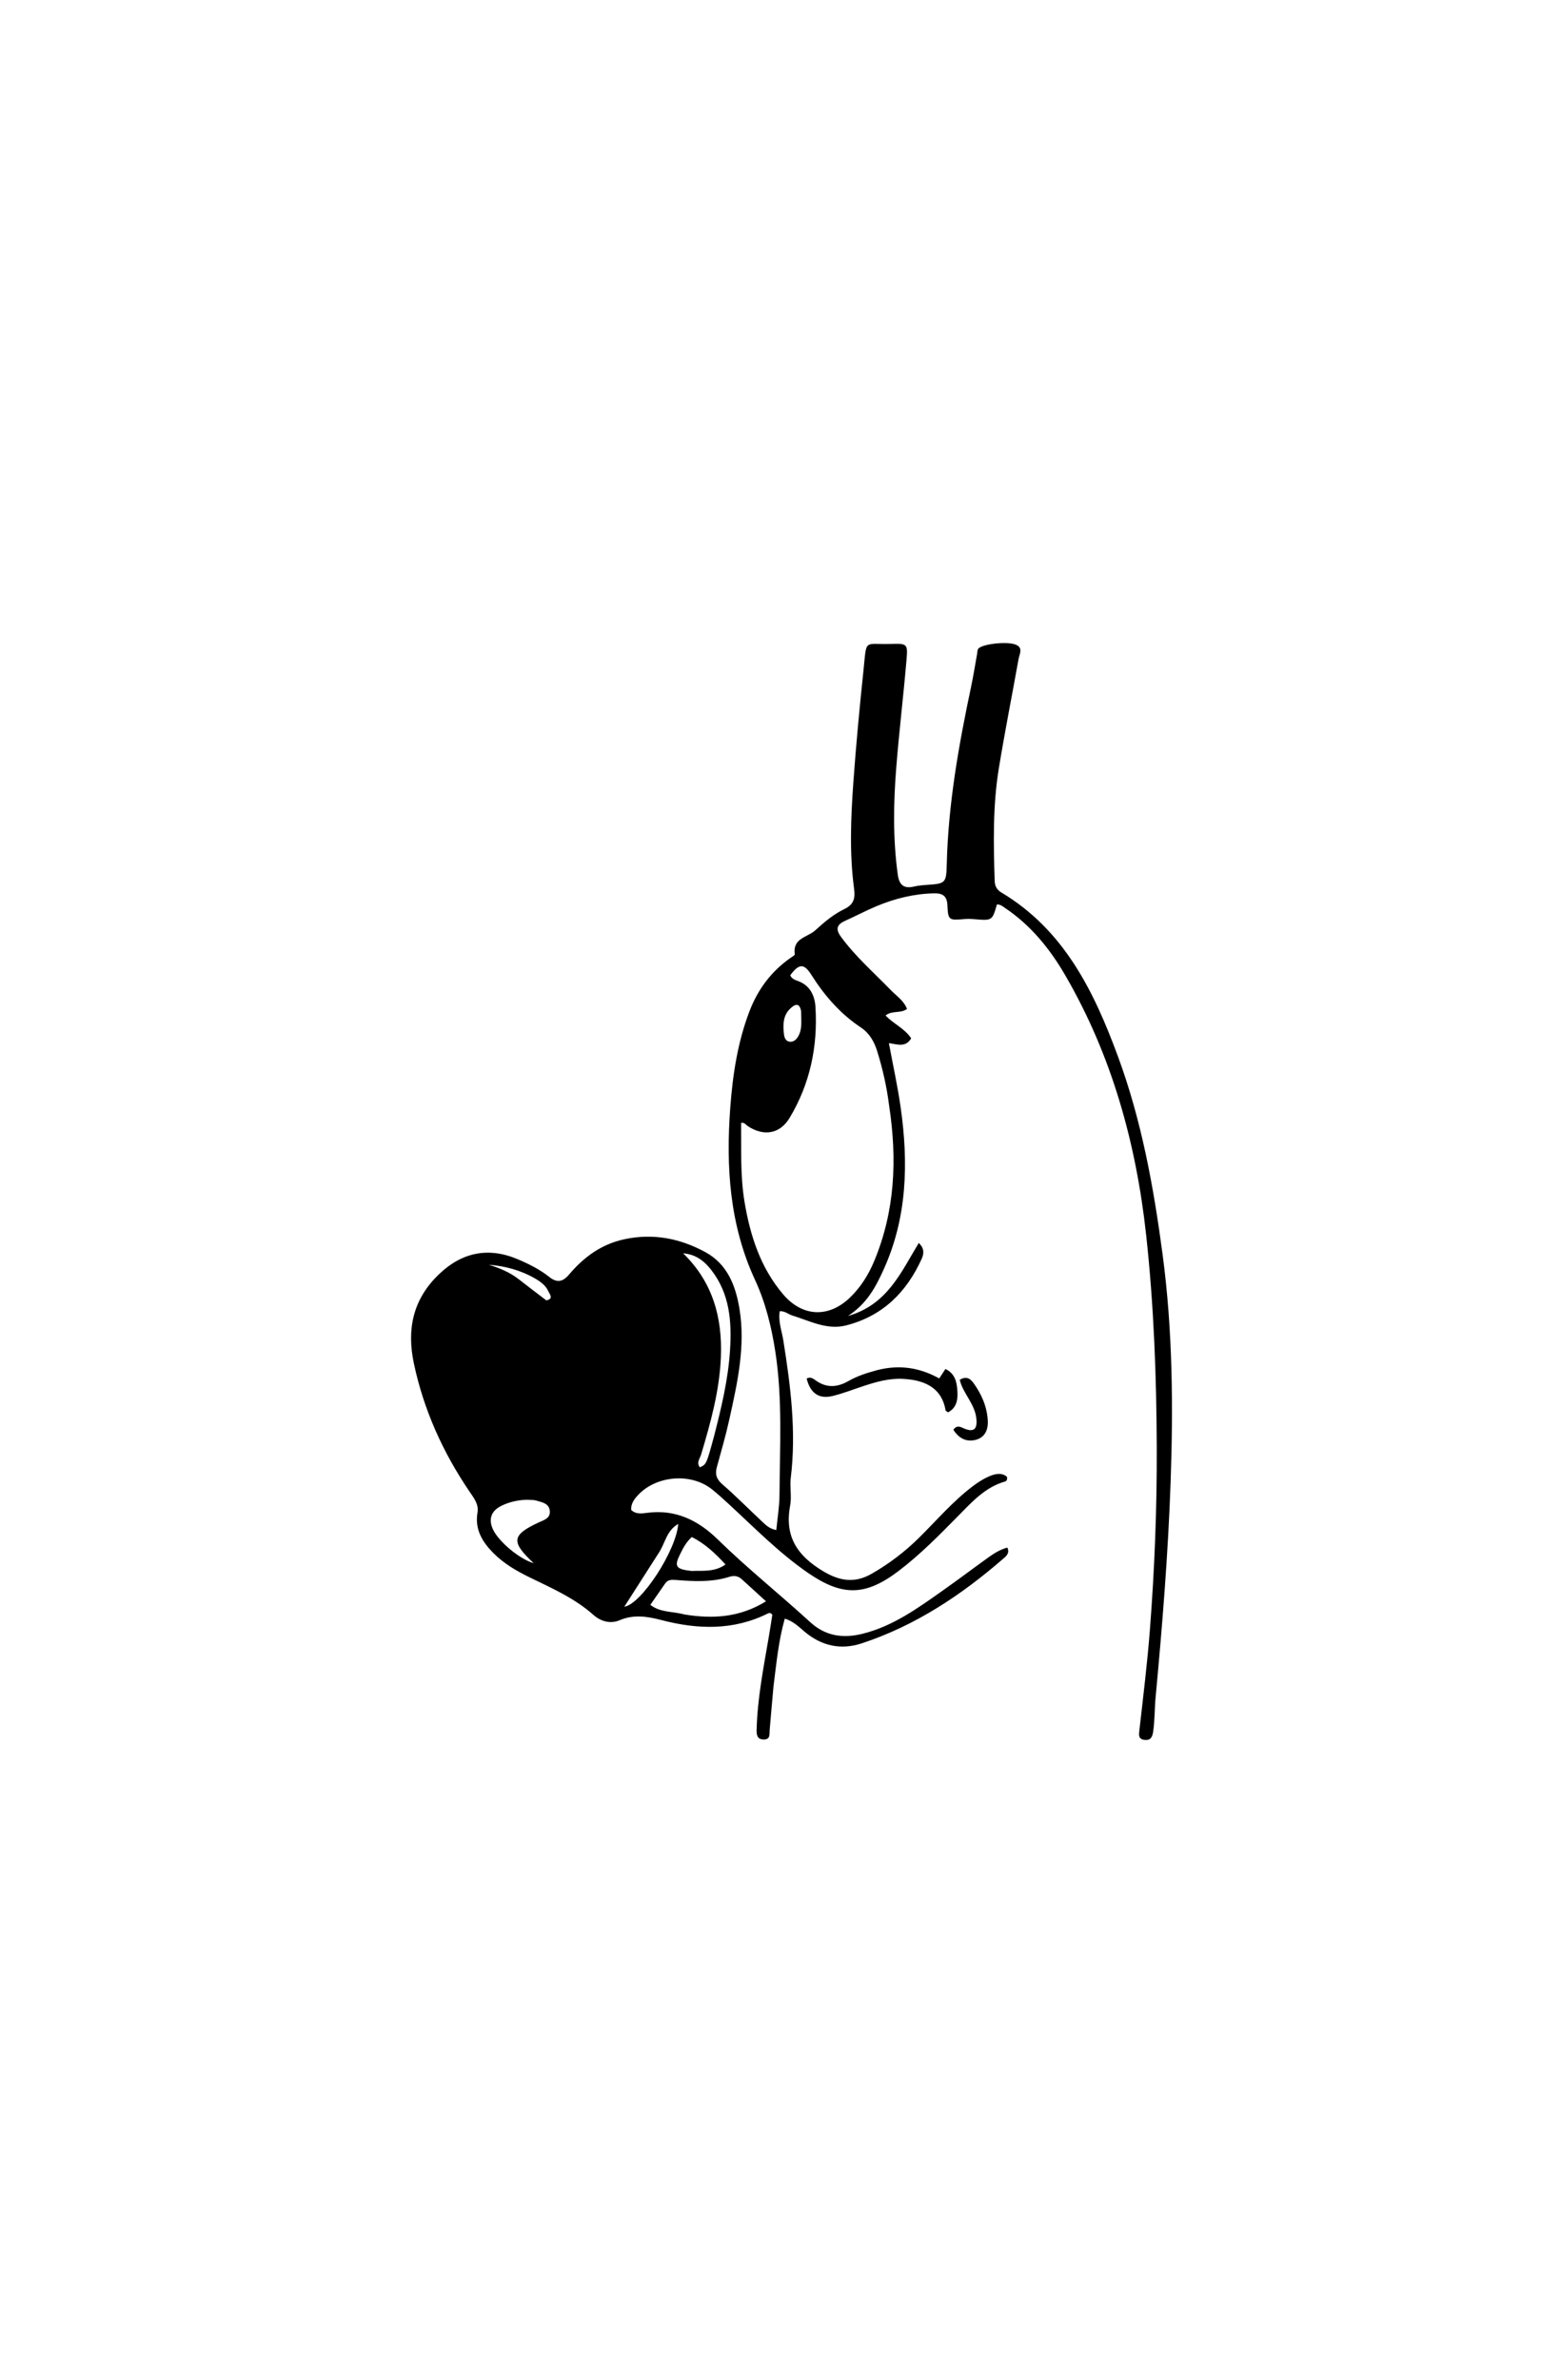 <svg version="1.1" id="Layer_1" xmlns="http://www.w3.org/2000/svg" xmlns:xlink="http://www.w3.org/1999/xlink" x="0px" y="0px"
	 width="100%" viewBox="0 0 672 1024" enable-background="new 0 0 672 1024" xml:space="preserve">
<path fill="#000000" opacity="1" stroke="none" 
	d="
M332.979,725.726 
	C332.372,732.299 331.849,738.427 331.33,744.556 
	C331.182,746.31 331.698,748.495 328.843,748.521 
	C326.051,748.548 325.665,746.673 325.718,744.47 
	C326.048,730.777 328.734,717.394 331.029,703.959 
	C331.558,700.865 332.02,697.76 332.475,694.894 
	C331.846,693.881 331.101,694.02 330.541,694.299 
	C315.677,701.682 300.327,701.188 284.768,697.134 
	C278.74,695.563 272.866,694.592 266.732,697.198 
	C262.799,698.87 258.64,697.727 255.502,694.934 
	C247.39,687.714 237.62,683.435 228.043,678.771 
	C222.324,675.986 216.838,672.791 212.337,668.237 
	C207.62,663.464 204.323,658.065 205.559,650.859 
	C206.178,647.249 203.964,644.553 202.085,641.784 
	C190.648,624.933 182.41,606.715 178.171,586.708 
	C175.039,571.926 177.775,559.036 188.99,548.306 
	C198.913,538.812 210.3,536.502 222.97,541.896 
	C227.731,543.923 232.389,546.25 236.443,549.472 
	C239.812,552.15 242.293,551.598 244.914,548.509 
	C251.308,540.975 258.838,535.375 268.855,533.238 
	C281.254,530.592 292.787,532.91 303.586,538.76 
	C313.002,543.861 316.649,553.003 318.319,563.076 
	C321.028,579.425 317.405,595.215 313.926,610.986 
	C312.422,617.804 310.455,624.523 308.609,631.263 
	C307.775,634.305 308.382,636.451 310.943,638.672 
	C316.852,643.796 322.348,649.394 328.073,654.732 
	C329.63,656.184 331.147,657.804 334.188,658.404 
	C334.677,653.313 335.536,648.323 335.569,643.328 
	C335.704,622.695 336.939,602.032 333.75,581.48 
	C332.106,570.888 329.566,560.548 325.069,550.842 
	C314.074,527.116 312.473,502.17 314.378,476.583 
	C315.434,462.393 317.538,448.514 322.638,435.168 
	C326.249,425.721 332.023,417.989 340.329,412.175 
	C341.002,411.703 342.206,411.045 342.147,410.613 
	C341.181,403.599 347.585,403.425 351.033,400.274 
	C354.9,396.739 358.807,393.448 363.438,391.207 
	C367.412,389.284 368.253,386.749 367.684,382.502 
	C365.639,367.252 366.274,351.911 367.364,336.632 
	C368.513,320.547 370.039,304.484 371.723,288.444 
	C373.178,274.589 371.651,277.438 383.578,277.086 
	C390.531,276.88 390.835,277.072 390.259,283.809 
	C388.942,299.215 387.093,314.578 385.854,329.989 
	C384.612,345.437 384.358,360.906 386.481,376.341 
	C387.081,380.702 388.993,382.528 393.42,381.498 
	C395.195,381.085 397.039,380.904 398.863,380.783 
	C406.921,380.246 407.378,380.106 407.569,372.056 
	C408.182,346.153 412.687,320.809 418.037,295.565 
	C419.036,290.854 419.781,286.089 420.639,281.349 
	C420.758,280.695 420.744,279.99 420.99,279.39 
	C421.849,277.294 432.855,275.844 436.998,277.302 
	C440.694,278.604 438.882,281.366 438.48,283.609 
	C435.665,299.317 432.548,314.975 429.975,330.723 
	C427.36,346.733 427.691,362.91 428.199,379.07 
	C428.27,381.31 429.172,382.904 431.018,384.006 
	C458.085,400.17 470.91,426.52 481.258,454.549 
	C491.453,482.163 496.649,510.903 500.514,539.996 
	C504.83,572.493 505.086,605.113 503.944,637.728 
	C502.861,668.653 500.367,699.522 497.482,730.345 
	C497.017,735.31 497.147,740.317 496.405,745.284 
	C496.037,747.745 495.098,749.019 492.592,748.676 
	C489.956,748.315 490.286,746.412 490.503,744.489 
	C492.129,730.118 493.904,715.776 495.019,701.337 
	C497.035,675.251 498.069,649.158 497.975,623.003 
	C497.865,592.343 496.729,561.676 493.39,531.248 
	C489.072,491.909 478.62,454.122 458.517,419.567 
	C451.927,408.24 443.757,398.177 432.732,390.753 
	C431.656,390.028 430.621,389.09 429.159,389.221 
	C427.146,396.203 427.147,396.189 419.303,395.518 
	C417.98,395.405 416.632,395.366 415.311,395.475 
	C408.427,396.048 408.157,396.081 407.848,389.444 
	C407.655,385.288 405.498,384.335 402.086,384.409 
	C393.485,384.596 385.266,386.629 377.375,389.918 
	C372.768,391.838 368.351,394.207 363.792,396.247 
	C360.149,397.877 359.65,399.868 362.074,403.171 
	C368.333,411.699 376.278,418.602 383.572,426.137 
	C385.945,428.588 389.02,430.487 390.472,434.142 
	C387.712,436.215 384.067,434.682 381.231,436.964 
	C384.54,440.557 389.44,442.49 392.259,446.806 
	C389.791,450.967 386.151,449.297 382.664,448.874 
	C384.417,458.325 386.425,467.376 387.727,476.528 
	C391.129,500.451 390.561,524.038 380.287,546.529 
	C376.954,553.826 373.265,560.92 365.042,566.283 
	C382.061,561.393 387.89,547.409 395.52,534.862 
	C398.148,537.315 397.664,539.722 396.771,541.696 
	C390.253,556.099 379.913,566.344 364.254,570.329 
	C355.972,572.437 348.631,568.386 341.068,566.065 
	C339.362,565.542 337.966,564.113 335.677,564.222 
	C334.938,568.591 336.559,572.662 337.221,576.815 
	C340.347,596.41 342.85,616.021 340.421,635.934 
	C339.939,639.879 340.874,644.035 340.147,647.904 
	C337.663,661.125 343.189,669.432 354.402,676.127 
	C361.805,680.548 368.185,681.261 375.34,677.148 
	C382.737,672.896 389.482,667.779 395.58,661.767 
	C403.285,654.17 410.318,645.856 419.038,639.333 
	C421.156,637.749 423.45,636.284 425.872,635.255 
	C428.416,634.173 431.223,633.559 433.448,635.438 
	C433.802,636.814 433.198,637.35 432.635,637.511 
	C424.204,639.926 418.579,646.135 412.73,652.071 
	C404.426,660.499 396.15,668.966 386.677,676.125 
	C372.546,686.804 362.589,686.955 347.92,676.872 
	C335.494,668.33 324.986,657.589 313.968,647.429 
	C311.52,645.172 309.061,642.911 306.457,640.839 
	C297.26,633.521 281.962,634.965 274.199,643.851 
	C272.776,645.48 271.577,647.287 271.716,649.714 
	C273.79,651.752 276.475,651.252 278.795,650.957 
	C290.95,649.413 300.652,654.278 308.98,662.422 
	C321.742,674.901 335.696,686.028 348.841,698.065 
	C355.407,704.078 362.984,705.068 371.202,703.05 
	C384.468,699.792 395.282,691.884 406.174,684.194 
	C412.707,679.581 419.091,674.758 425.589,670.096 
	C428.006,668.361 430.546,666.788 433.641,665.936 
	C434.804,668.367 433.103,669.664 431.901,670.707 
	C413.763,686.452 394,699.56 371,707.136 
	C361.929,710.123 353.608,708.267 346.256,702.03 
	C343.873,700.008 341.608,697.717 337.85,696.487 
	C335.145,705.99 334.245,715.662 332.979,725.726 
M382.734,475.577 
	C381.74,467.637 379.967,459.86 377.59,452.234 
	C376.334,448.202 374.271,444.577 370.621,442.151 
	C361.718,436.231 354.906,428.386 349.232,419.406 
	C346.111,414.464 343.914,414.625 340.192,419.673 
	C340.761,421.043 342.041,421.622 343.261,422.04 
	C348.636,423.88 350.733,428.294 351.046,433.243 
	C352.118,450.247 348.719,466.404 339.897,481.073 
	C335.678,488.087 328.616,489.056 321.8,484.496 
	C321.018,483.972 320.5,482.891 319.034,483.202 
	C319.157,494.441 318.649,505.823 320.475,516.918 
	C322.864,531.435 327.295,545.431 337.152,556.982 
	C345.431,566.684 356.719,567.216 365.938,558.323 
	C370.558,553.865 373.907,548.493 376.356,542.603 
	C385.247,521.224 386.322,499.06 382.734,475.577 
M294.7,694.726 
	C306.732,696.662 318.335,696.108 329.757,689.056 
	C325.834,685.482 322.545,682.484 319.255,679.487 
	C317.743,678.111 315.913,677.905 314.105,678.481 
	C306.462,680.919 298.664,680.479 290.855,679.871 
	C289.12,679.735 287.509,679.719 286.39,681.327 
	C284.324,684.293 282.266,687.265 279.968,690.576 
	C284.272,693.945 289.37,693.289 294.7,694.726 
M307.401,617.968 
	C310.55,605.729 313.514,593.457 314.288,580.775 
	C315.032,568.587 314.14,556.771 306.302,546.627 
	C302.622,541.866 298.895,539.721 294.086,539.307 
	C306.826,551.702 311.024,566.944 310.331,584.01 
	C309.745,598.453 305.915,612.19 301.821,625.903 
	C301.308,627.623 299.662,629.409 301.31,631.404 
	C304.127,630.074 304.127,630.074 307.401,617.968 
M226.539,645.363 
	C222.68,645.52 218.957,646.347 215.536,648.124 
	C211.33,650.308 210.237,653.889 212.242,658.155 
	C214.751,663.489 223.831,671.003 229.745,672.639 
	C219.877,663.437 220.238,660.563 231.906,655.114 
	C234.114,654.082 236.984,653.383 236.695,650.189 
	C236.392,646.851 233.318,646.458 230.829,645.699 
	C229.747,645.369 228.535,645.46 226.539,645.363 
M297.73,675.989 
	C302.545,675.791 307.558,676.585 312.334,673.205 
	C307.814,668.32 303.36,664.141 297.795,661.401 
	C295.214,663.777 294,666.347 292.751,668.838 
	C290.151,674.028 290.917,675.271 297.73,675.989 
M283.296,668.683 
	C278.52,676.144 273.745,683.605 268.769,691.379 
	C276.024,690.355 291.111,667.262 291.975,655.758 
	C286.734,658.766 286.391,664.281 283.296,668.683 
M344.874,435.173 
	C344.173,431.018 341.957,432.298 340.118,434.075 
	C337.08,437.009 337.042,440.909 337.46,444.776 
	C337.619,446.248 338.069,447.948 339.787,448.24 
	C341.628,448.552 342.91,447.271 343.734,445.753 
	C345.404,442.68 344.895,439.298 344.874,435.173 
M235.183,559.555 
	C238.527,558.928 236.57,556.828 236.027,555.602 
	C234.923,553.11 232.695,551.508 230.381,550.17 
	C224.22,546.607 217.525,544.784 210.44,544.226 
	C215.043,545.651 219.431,547.452 223.261,550.424 
	C227.056,553.371 230.866,556.299 235.183,559.555 
z"/>
<path fill="#000000" opacity="1" stroke="none" 
	d="
M377.818,589.529 
	C387.347,587.134 395.997,588.519 404.339,593.154 
	C405.272,591.724 406.051,590.53 406.998,589.079 
	C411.438,591.202 411.965,595.175 412.174,599.068 
	C412.363,602.566 411.651,605.919 408.122,607.742 
	C407.541,607.292 407.115,607.132 407.077,606.907 
	C405.618,598.284 399.613,593.876 388.644,593.33 
	C382.707,593.034 377.143,594.644 371.606,596.464 
	C367.193,597.915 362.846,599.638 358.345,600.724 
	C352.501,602.133 348.806,599.438 347.267,593.227 
	C348.906,592.193 350.212,593.343 351.331,594.123 
	C356.025,597.399 360.572,596.948 365.333,594.226 
	C369.094,592.076 373.229,590.748 377.818,589.529 
z"/>
<path fill="#000000" opacity="1" stroke="none" 
	d="
M420.376,611.152 
	C420.027,604.292 414.555,599.785 413.164,593.733 
	C416.154,591.925 417.847,593.414 419.106,595.159 
	C422.55,599.93 424.871,605.216 425.228,611.173 
	C425.47,615.205 424.038,618.62 419.875,619.616 
	C415.836,620.583 412.626,618.78 410.421,615.217 
	C412.162,612.795 413.912,614.306 415.428,614.861 
	C418.769,616.083 420.618,615.412 420.376,611.152 
z"/>
</svg>